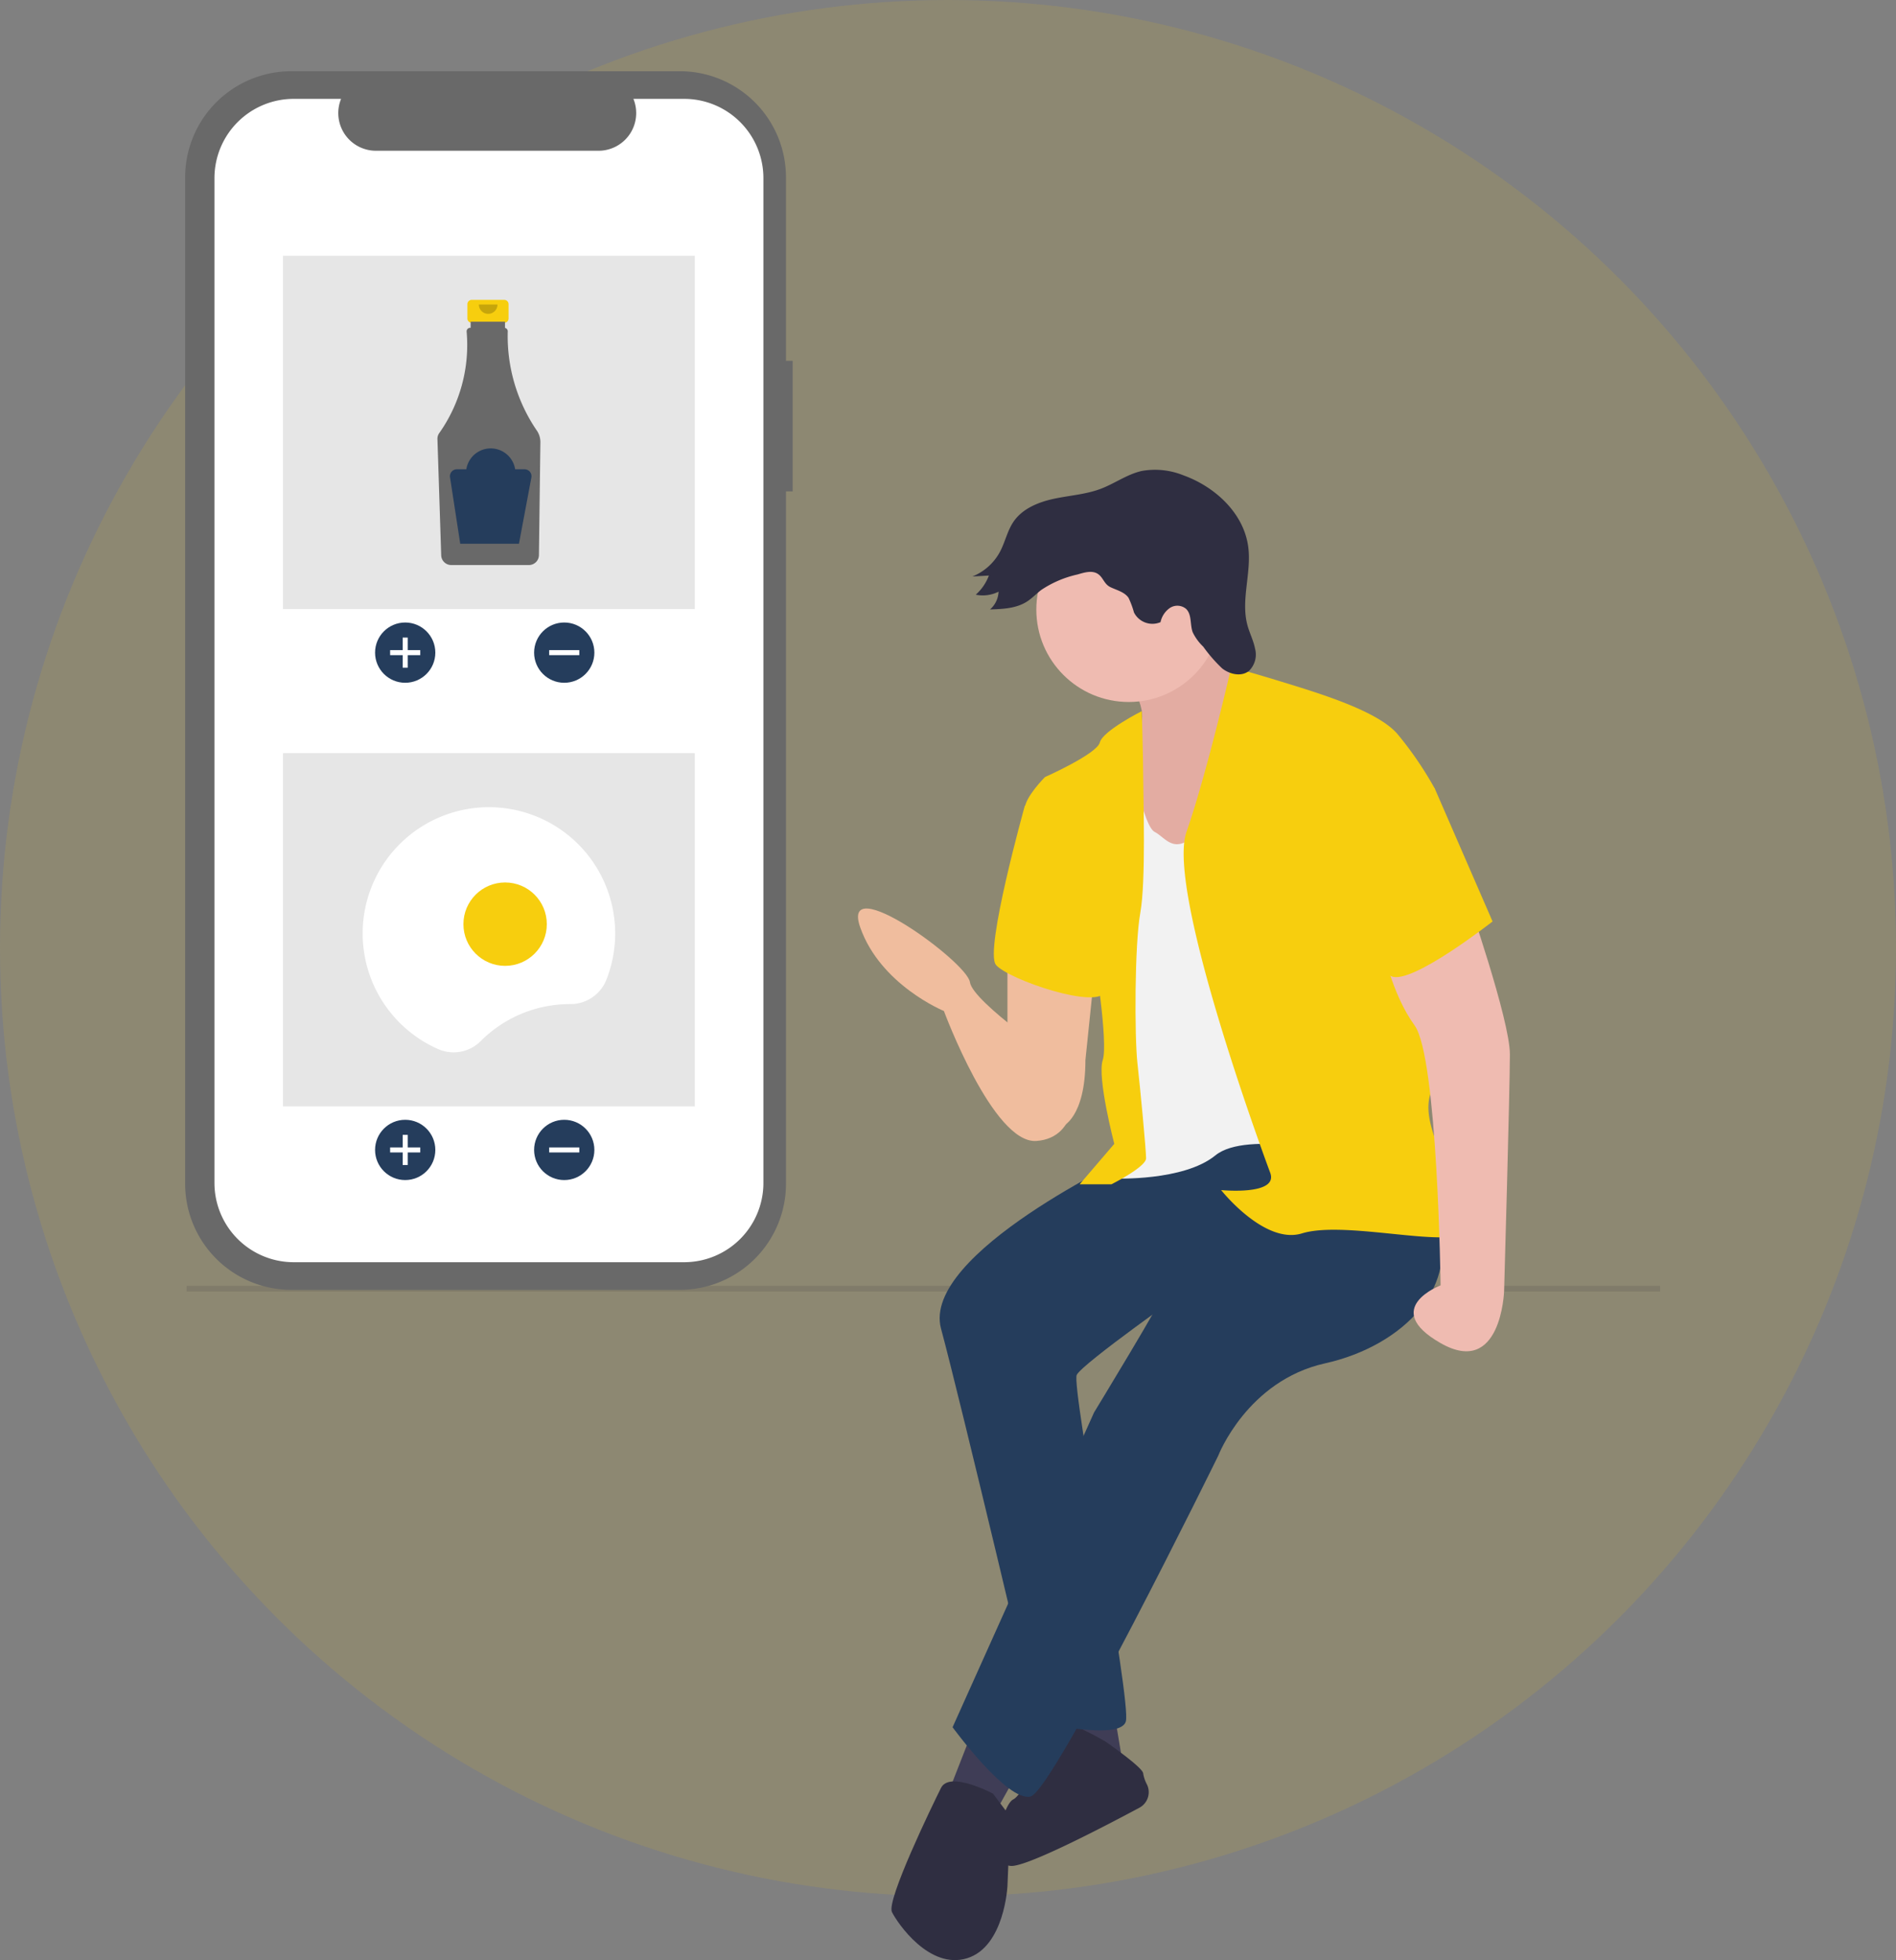 <svg xmlns="http://www.w3.org/2000/svg" width="334" height="345.24" viewBox="0 0 334 345.24">
  <rect x="0" y="0" width="334" height="345.24" fill="#808080" stroke="none"/>
  <g id="Сгруппировать_12304" data-name="Сгруппировать 12304" transform="translate(-225 -1502)">
    <g id="Сгруппировать_10187" data-name="Сгруппировать 10187" transform="translate(93.735 63.792)">
      <line id="Линия_3" data-name="Линия 3" x2="259.591" transform="translate(164.121 1665.195)" fill="none" stroke="#3f3d56" stroke-miterlimit="10" stroke-width="1" opacity="0.218"/>
      <path id="Контур_7178" data-name="Контур 7178" d="M286.152,604.07v18.821l9.665,11.191s4.069-1.526,4.069-11.7l1.526-14.751Z" transform="translate(22.586 1002.546)" fill="#efbbb1"/>
      <path id="Контур_7179" data-name="Контур 7179" d="M282.794,618.743s-15.769-10.682-16.277-14.243-22.89-19.838-19.33-9.665,14.751,14.751,14.751,14.751,8.647,23.4,16.277,22.89S285.846,622.3,282.794,618.743Z" transform="translate(35.608 1006.694)" fill="#efbbb1"/>
      <circle id="Эллипс_51" data-name="Эллипс 51" cx="167" cy="167" r="167" transform="translate(131.265 1438.208)" fill="#f7ce0e" opacity="0.116"/>
      <path id="Контур_7180" data-name="Контур 7180" d="M208.512,771.64l1.526,9.156-8.139-2.035V771.64Z" transform="translate(119.046 968.248)" fill="#3f3d56"/>
      <path id="Контур_7181" data-name="Контур 7181" d="M302.681,809.038s-9.407-5.573-9.79-3.041-4.453,12.2-6.487,13.214-4.578,12.208,0,11.7c3.546-.394,16.551-7.2,22.235-10.243a3.106,3.106,0,0,0,1.336-4.059,6.409,6.409,0,0,1-.681-1.975C309.294,813.616,302.681,809.038,302.681,809.038Z" transform="translate(23.352 935.937)" fill="#2f2e41"/>
      <path id="Контур_7182" data-name="Контур 7182" d="M302.118,652.5s-37.133,17.295-33.572,30.52S285.332,752.2,285.332,752.2s14.751,3.561,15.769,0-9.665-59.006-8.647-61.04,19.838-15.26,19.838-15.26l38.659-16.278-16.277-15.26Z" transform="translate(28.492 989.21)" fill="#253d5c"/>
      <path id="Контур_7183" data-name="Контур 7183" d="M172.264,776.2l-4.578,11.7,8.139,3.561,5.087-9.157Z" transform="translate(130.369 966.738)" fill="#3f3d56"/>
      <path id="Контур_7184" data-name="Контур 7184" d="M317.649,524.4s4.578,6.1,1.017,9.156-1.017,14.243-1.017,14.243l4.578,12.717,18.312-3.561V536.095l-1.017-10.173s-9.156-8.647-10.173-15.26S317.649,524.4,317.649,524.4Z" transform="translate(12.453 1033.897)" fill="#e3aca2"/>
      <path id="Контур_7186" data-name="Контур 7186" d="M333.256,650.448s-23.908,26.451-23.908,27.468-12.717,21.873-12.717,21.873l-24.925,55.445s9.665,13.225,13.734,12.208S318.5,707.419,318.5,707.419s5.087-13.225,18.821-16.277,24.416-13.734,19.33-25.942S333.256,650.448,333.256,650.448Z" transform="translate(27.366 987.197)" fill="#253d5c"/>
      <ellipse id="Эллипс_50" data-name="Эллипс 50" cx="16.277" cy="16.277" rx="16.277" ry="16.277" transform="translate(313.824 1529.298)" fill="#efbbb1"/>
      <path id="Контур_7187" data-name="Контур 7187" d="M317.335,550.861s2.035,11.7,4.069,12.717,3.561,4.578,8.139-.509,8.647-15.26,8.647-15.26l15.769,19.33,1.526,53.41s-17.8-4.578-23.4,0-17.8,4.069-17.8,4.069l2.543-10.173-2.035-17.295.509-15.769.509-11.191Z" transform="translate(13.276 1021.166)" fill="#f2f2f2"/>
      <path id="Контур_7188" data-name="Контур 7188" d="M311.326,539.573s-6.879,3.475-7.387,5.51-9.665,6.1-9.665,6.1-3.561,3.561-3.561,5.6,12.208,25.434,12.208,25.434,2.543,15.769,1.526,18.821,2.035,14.751,2.035,14.751l-6.1,7.121h5.6s6.1-3.052,6.1-4.578-1.017-12.208-1.526-16.786-.509-20.856.509-26.451.509-20.347.509-23.908S311.326,539.573,311.326,539.573Z" transform="translate(21.076 1023.891)" fill="#f7ce0e"/>
      <path id="Контур_7189" data-name="Контур 7189" d="M340.93,528.029s2.289.517,8.9,2.552,16.786,5.087,20.347,9.156a63.048,63.048,0,0,1,6.613,9.665l-2.035,36.624s4.069,7.63,3.561,11.7-4.578,4.578-1.526,13.226,9.156,16.277,3.561,17.295-20.347-2.543-26.96-.509-14.243-7.63-14.243-7.63,10.173,1.017,8.647-3.052-18.312-49.85-14.752-60.023S340.93,528.029,340.93,528.029Z" transform="translate(7.23 1027.712)" fill="#f7ce0e"/>
      <path id="Контур_7190" data-name="Контур 7190" d="M290.56,561.494l-2.543,2.035s-7.121,25.433-5.087,27.977,18.312,8.139,19.33,4.578S290.56,561.494,290.56,561.494Z" transform="translate(23.773 1016.637)" fill="#f7ce0e"/>
      <path id="Контур_7191" data-name="Контур 7191" d="M399.741,588.1s7.63,21.873,7.63,27.977-1.017,41.711-1.017,41.711-.509,15.26-11.191,9.156,0-10.174,0-10.174-.509-40.185-4.578-45.78-5.6-13.734-5.6-13.734Z" transform="translate(-10.124 1007.83)" fill="#efbbb1"/>
      <path id="Контур_7192" data-name="Контур 7192" d="M273.5,823.489s-7.63-4.069-9.156-1.017-9.665,19.838-8.647,21.873,6.613,10.173,13.225,8.139,7.121-12.717,7.121-12.717l.509-12.208Z" transform="translate(32.694 930.642)" fill="#2f2e41"/>
      <path id="Контур_7193" data-name="Контур 7193" d="M301.277,496.725c1.121.528,2.451.843,3.156,1.863a15.7,15.7,0,0,1,.955,2.573,3.638,3.638,0,0,0,4.68,1.711,4.036,4.036,0,0,1,1.646-2.5,2.4,2.4,0,0,1,2.846.156c1.048,1,.677,2.743,1.167,4.106a8.666,8.666,0,0,0,1.864,2.556,26.305,26.305,0,0,0,3.341,3.836c1.341,1.045,3.374,1.5,4.706.442a4.019,4.019,0,0,0,1.08-3.93c-.272-1.4-.947-2.7-1.327-4.073-1.236-4.477.735-9.257.125-13.861-.781-5.9-5.8-10.56-11.393-12.583a13.329,13.329,0,0,0-7.356-.779c-2.56.571-4.746,2.2-7.2,3.133-2.622,1-5.473,1.171-8.216,1.753s-5.567,1.709-7.159,4.018c-1.11,1.61-1.492,3.611-2.412,5.337a9.575,9.575,0,0,1-4.85,4.345l2.9-.165a8.549,8.549,0,0,1-2.311,3.373,6.2,6.2,0,0,0,4.015-.531,4.364,4.364,0,0,1-1.5,3.129c2.232-.067,4.585-.17,6.471-1.366.924-.586,1.677-1.4,2.546-2.065a18.842,18.842,0,0,1,6.392-2.729c1.177-.338,2.593-.807,3.657-.05C299.992,495.055,300.131,496.186,301.277,496.725Z" transform="translate(25.637 1044.918)" fill="#2f2e41"/>
      <path id="Контур_7194" data-name="Контур 7194" d="M382.49,550.85l7.63,6.1,10.174,23.4s-14.243,11.191-17.8,9.665-9.665-28.486-9.665-28.486Z" transform="translate(-6.099 1020.159)" fill="#f7ce0e"/>
      <g id="Сгруппировать_10186" data-name="Сгруппировать 10186" transform="translate(163.88 1450.756)">
        <path id="Контур_7158" data-name="Контур 7158" d="M322.06,137.116h-1.179V104.809a18.7,18.7,0,0,0-18.7-18.7H233.737a18.7,18.7,0,0,0-18.7,18.7V282.046a18.7,18.7,0,0,0,18.7,18.7h68.446a18.7,18.7,0,0,0,18.7-18.7V160.112h1.179Z" transform="translate(-215.038 -86.111)" fill="#696969"/>
        <path id="Контур_7159" data-name="Контур 7159" d="M315.272,102.606h-8.934a6.634,6.634,0,0,1-6.142,9.14H260.984a6.634,6.634,0,0,1-6.142-9.14H246.5a13.964,13.964,0,0,0-13.964,13.964V293.546A13.964,13.964,0,0,0,246.5,307.51h68.776a13.964,13.964,0,0,0,13.964-13.964V116.57a13.964,13.964,0,0,0-13.964-13.964Z" transform="translate(-227.373 -97.741)" fill="#fff"/>
        <rect id="Прямоугольник_907" data-name="Прямоугольник 907" width="72.549" height="62.227" transform="translate(17.236 32.51)" fill="#e6e6e6"/>
        <ellipse id="Эллипс_24" data-name="Эллипс 24" cx="5.308" cy="5.308" rx="5.308" ry="5.308" transform="translate(33.457 97.096)" fill="#253d5c"/>
        <path id="Контур_7160" data-name="Контур 7160" d="M127.753,340.446h-2.212v-2.212h-.885v2.212h-2.212v.885h2.212v2.212h.885v-2.212h2.212Z" transform="translate(-86.334 -238.483)" fill="#fff"/>
        <ellipse id="Эллипс_25" data-name="Эллипс 25" cx="5.308" cy="5.308" rx="5.308" ry="5.308" transform="translate(61.474 97.096)" fill="#253d5c"/>
        <rect id="Прямоугольник_908" data-name="Прямоугольник 908" width="0.885" height="5.308" transform="translate(69.436 101.962) rotate(90)" fill="#fff"/>
        <path id="Контур_7161" data-name="Контур 7161" d="M390.133,222.659H384.4a.76.76,0,0,0-.76.76v2.517a.76.76,0,0,0,.76.76h.95v3.771h3.833V226.7h.95a.76.76,0,0,0,.76-.76V223.42a.76.76,0,0,0-.76-.76Z" transform="translate(-333.917 -182.389)" fill="#f7ce0e"/>
        <path id="Контур_7162" data-name="Контур 7162" d="M383.258,254.889a29.475,29.475,0,0,1-5.128-17.476.622.622,0,0,0-.485-.62v-1.087H371.59v1.072h-.083a.621.621,0,0,0-.621.622c0,.015,0,.03,0,.045a26.9,26.9,0,0,1-4.832,17.89,1.712,1.712,0,0,0-.31,1.038l.662,20.48a1.773,1.773,0,0,0,1.758,1.711h13.7a1.774,1.774,0,0,0,1.759-1.741l.255-19.885a3.588,3.588,0,0,0-.617-2.049Z" transform="translate(-321.299 -191.588)" fill="#696969"/>
        <path id="Контур_7163" data-name="Контур 7163" d="M393.764,225.44a1.64,1.64,0,1,1-3.28,0" transform="translate(-338.742 -184.35)" opacity="0.2" style="isolation: isolate"/>
        <path id="Контур_7164" data-name="Контур 7164" d="M386.351,315h-1.658a4.353,4.353,0,0,0-8.6,0H374.43a1.224,1.224,0,0,0-1.21,1.41l1.8,11.709h10.344l2.188-11.67a1.224,1.224,0,0,0-1.2-1.449Z" transform="translate(-326.56 -244.894)" fill="#253d5c"/>
        <rect id="Прямоугольник_909" data-name="Прямоугольник 909" width="72.549" height="62.227" transform="translate(17.236 120.1)" fill="#e6e6e6"/>
        <ellipse id="Эллипс_26" data-name="Эллипс 26" cx="5.308" cy="5.308" rx="5.308" ry="5.308" transform="translate(33.457 184.686)" fill="#253d5c"/>
        <path id="Контур_7165" data-name="Контур 7165" d="M127.753,637.446h-2.212v-2.212h-.885v2.212h-2.212v.885h2.212v2.212h.885v-2.212h2.212Z" transform="translate(-86.334 -447.893)" fill="#fff"/>
        <ellipse id="Эллипс_27" data-name="Эллипс 27" cx="5.308" cy="5.308" rx="5.308" ry="5.308" transform="translate(61.474 184.686)" fill="#253d5c"/>
        <rect id="Прямоугольник_910" data-name="Прямоугольник 910" width="0.885" height="5.308" transform="translate(69.436 189.553) rotate(90)" fill="#fff"/>
        <path id="Контур_7166" data-name="Контур 7166" d="M357.582,560.31h.04a6.8,6.8,0,0,0,6.362-4.261,22.241,22.241,0,1,0-29.629,12.183,6.737,6.737,0,0,0,7.482-1.387A22.168,22.168,0,0,1,357.582,560.31Z" transform="translate(-289.789 -396.003)" fill="#fff"/>
        <ellipse id="Эллипс_28" data-name="Эллипс 28" cx="7.345" cy="7.345" rx="7.345" ry="7.345" transform="translate(49.022 142.883)" fill="#f7ce0e"/>
      </g>
    </g>
  </g>
</svg>
